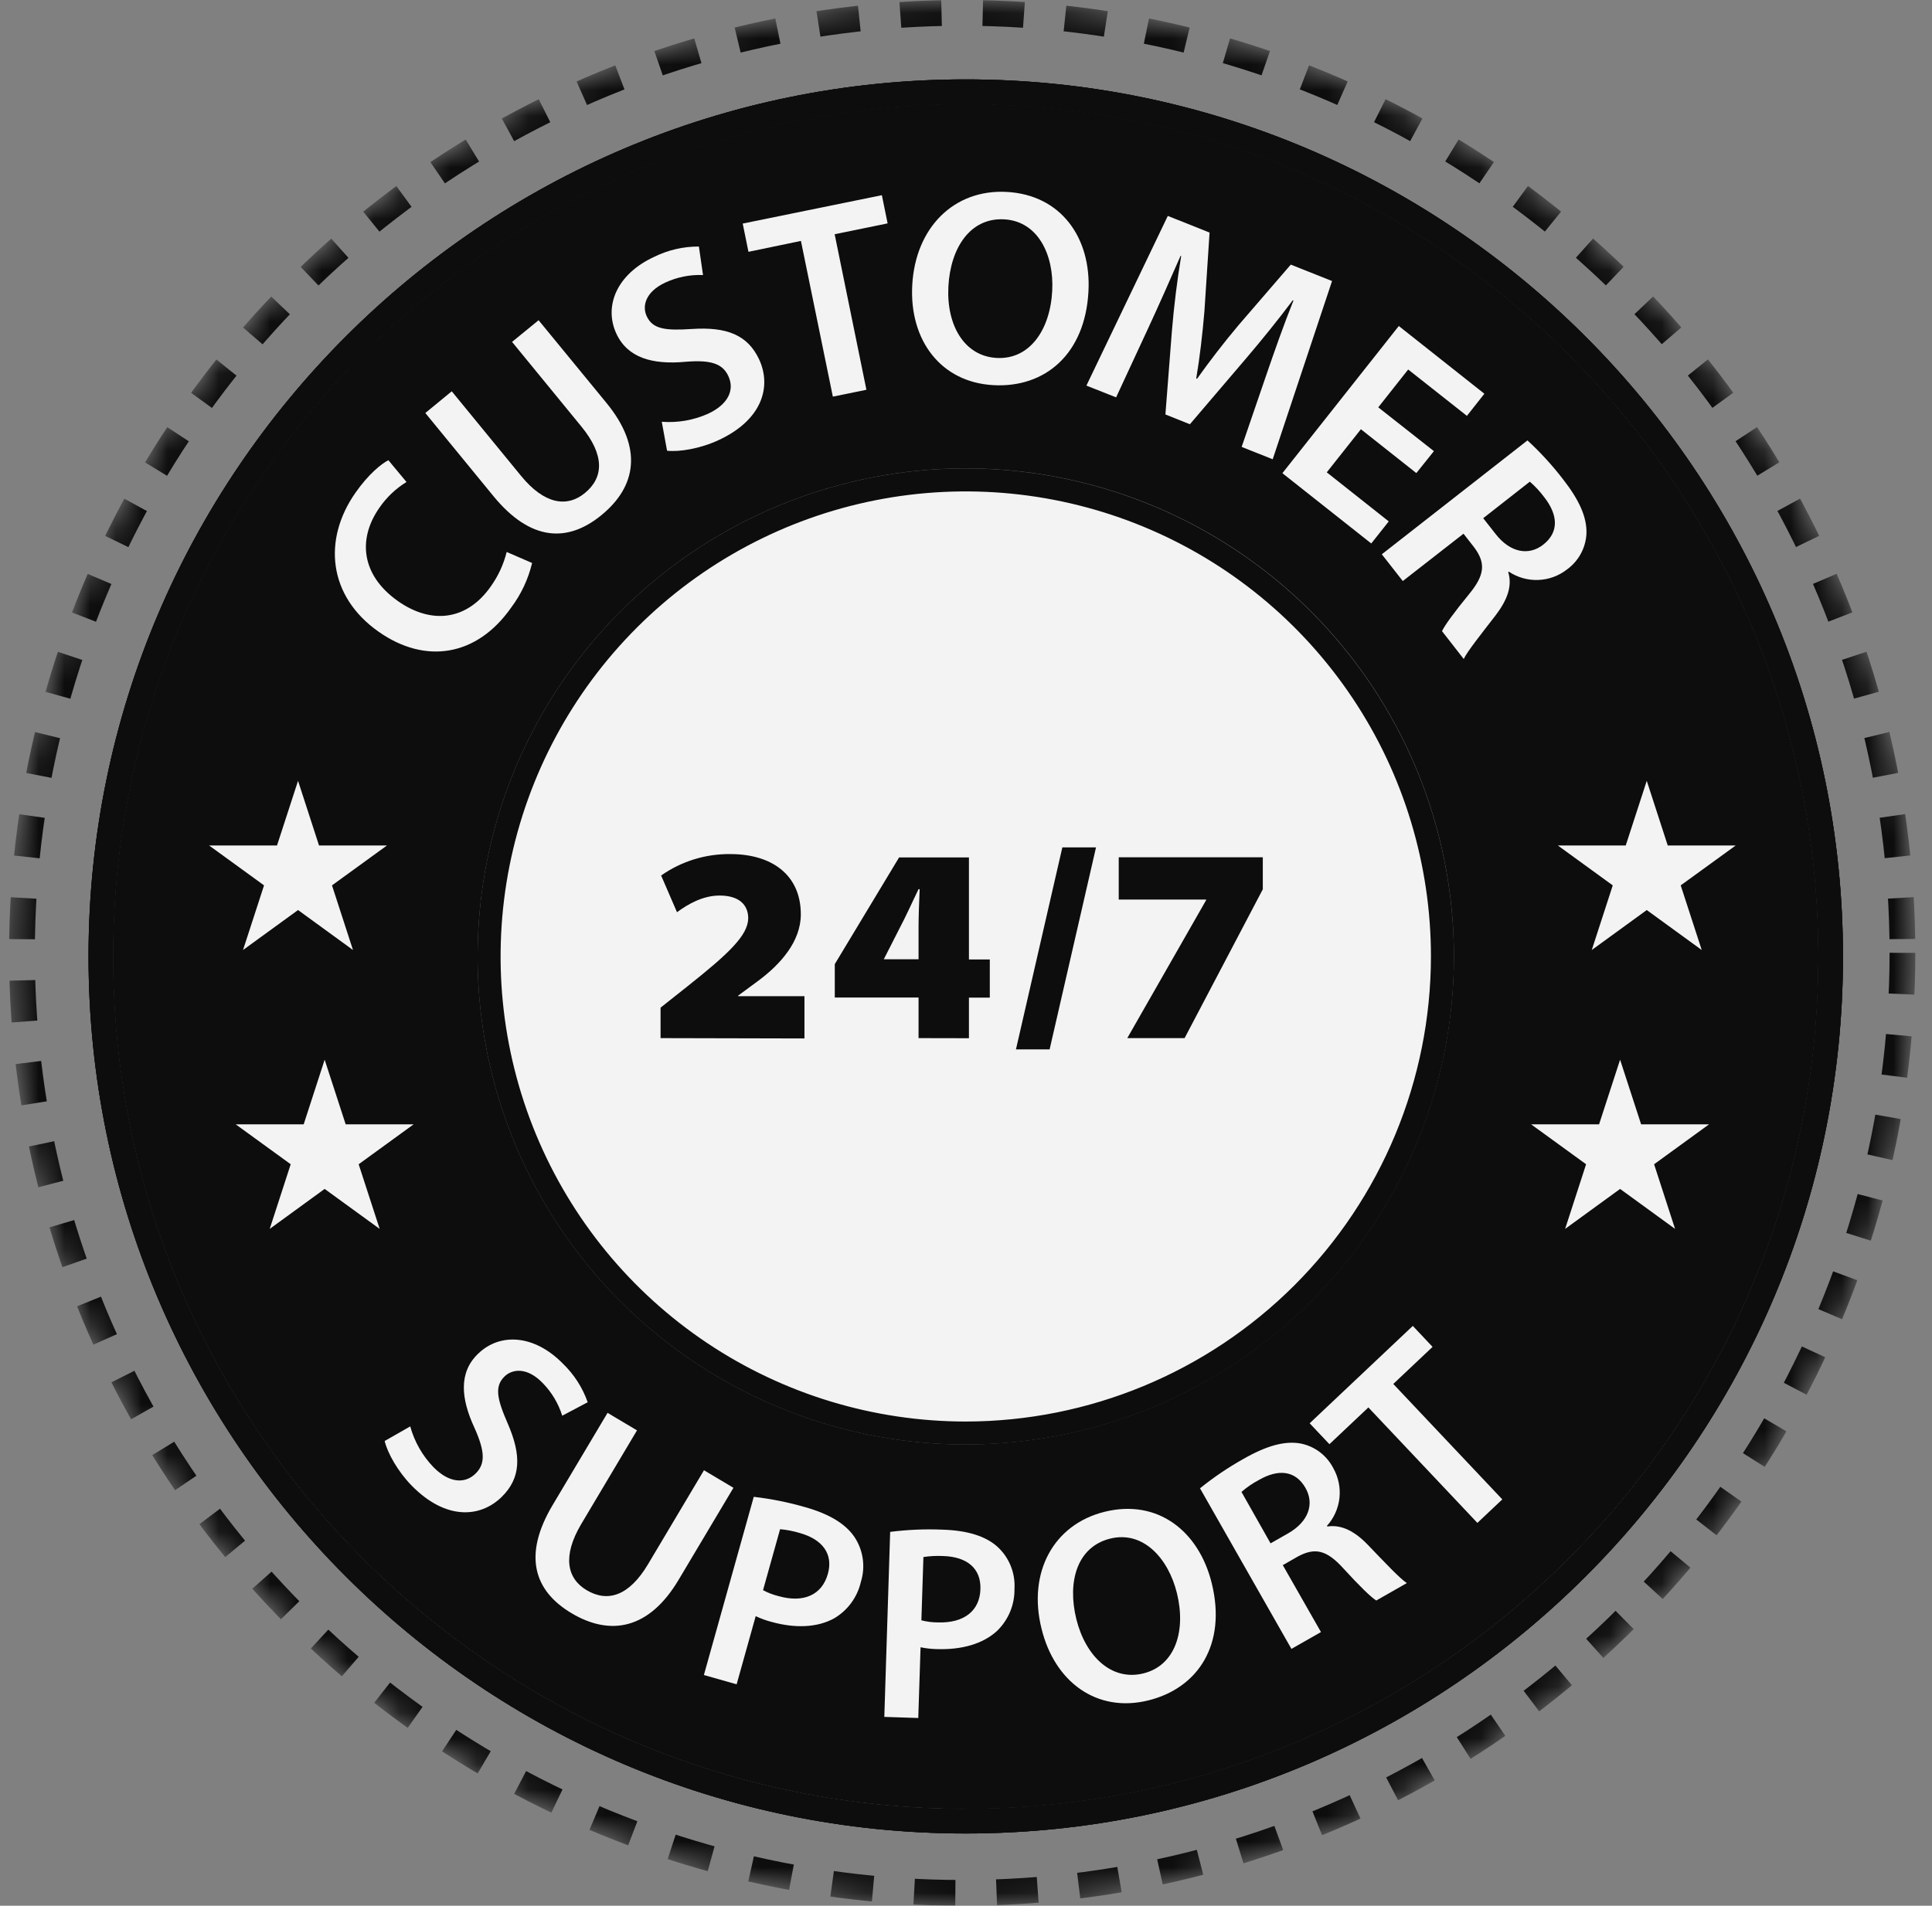 <svg width="75" height="74" viewBox="0 0 75 74" fill="none" xmlns="http://www.w3.org/2000/svg">
<rect x="0" y="0" width="75" height="74" fill="#808080" stroke="none"/>
<g opacity="0.9">
<mask id="mask0_154_4811" style="mask-type:alpha" maskUnits="userSpaceOnUse" x="0" y="0" width="75" height="74">
<circle cx="37.353" cy="37" r="37" fill="#D9D9D9"/>
</mask>
<g mask="url(#mask0_154_4811)">
<path d="M37.487 3.083C18.709 3.083 3.437 18.361 3.437 37.14C3.437 55.918 18.709 71.194 37.487 71.194C56.266 71.194 71.544 55.918 71.544 37.147C71.544 18.376 56.266 3.083 37.487 3.083ZM37.487 70.245C19.237 70.245 4.387 55.396 4.387 37.145C4.387 18.894 19.237 4.045 37.487 4.045C55.738 4.045 70.591 18.889 70.591 37.147C70.591 55.405 55.742 70.24 37.487 70.24V70.245Z" fill="black"/>
<path d="M37.487 3.083C18.709 3.083 3.437 18.361 3.437 37.14C3.437 55.918 18.709 71.194 37.487 71.194C56.266 71.194 71.544 55.918 71.544 37.147C71.544 18.376 56.266 3.083 37.487 3.083ZM37.487 70.245C19.237 70.245 4.387 55.396 4.387 37.145C4.387 18.894 19.237 4.045 37.487 4.045C55.738 4.045 70.591 18.889 70.591 37.147C70.591 55.405 55.742 70.24 37.487 70.24V70.245Z" fill="black"/>
<path d="M37.487 4.039C19.237 4.039 4.387 18.889 4.387 37.139C4.387 55.39 19.237 70.24 37.487 70.24C55.738 70.24 70.591 55.39 70.591 37.147C70.591 18.903 55.742 4.039 37.487 4.039ZM37.487 56.089C33.739 56.088 30.075 54.976 26.959 52.893C23.843 50.809 21.414 47.849 19.98 44.385C18.547 40.922 18.173 37.111 18.905 33.435C19.637 29.759 21.444 26.382 24.095 23.733C26.746 21.083 30.124 19.279 33.801 18.549C37.477 17.819 41.288 18.196 44.75 19.632C48.213 21.068 51.172 23.498 53.253 26.616C55.334 29.733 56.444 33.398 56.442 37.147C56.434 42.17 54.435 46.986 50.881 50.537C47.328 54.088 42.511 56.085 37.487 56.089Z" fill="black"/>
<path d="M37.487 3.083C18.709 3.083 3.437 18.361 3.437 37.14C3.437 55.918 18.709 71.194 37.487 71.194C56.266 71.194 71.544 55.918 71.544 37.147C71.544 18.376 56.266 3.083 37.487 3.083ZM37.487 70.245C19.237 70.245 4.387 55.396 4.387 37.145C4.387 18.894 19.237 4.045 37.487 4.045C55.738 4.045 70.591 18.889 70.591 37.147C70.591 55.405 55.742 70.24 37.487 70.24V70.245Z" fill="black"/>
<path d="M37.487 18.189C33.74 18.189 30.076 19.301 26.96 21.384C23.845 23.466 21.416 26.426 19.982 29.888C18.548 33.351 18.173 37.161 18.904 40.836C19.635 44.512 21.439 47.889 24.089 50.539C26.739 53.189 30.115 54.994 33.791 55.726C37.466 56.458 41.276 56.083 44.739 54.65C48.202 53.217 51.162 50.789 53.245 47.673C55.328 44.558 56.441 40.895 56.442 37.147C56.439 32.12 54.441 27.301 50.887 23.746C47.333 20.192 42.514 18.193 37.487 18.189ZM37.487 55.1C33.936 55.1 30.464 54.047 27.511 52.073C24.558 50.099 22.257 47.295 20.898 44.013C19.539 40.732 19.184 37.121 19.877 33.638C20.571 30.154 22.282 26.955 24.793 24.444C27.305 21.933 30.505 20.223 33.989 19.53C37.472 18.838 41.083 19.194 44.364 20.554C47.645 21.914 50.449 24.216 52.422 27.169C54.395 30.123 55.447 33.595 55.446 37.147C55.439 41.907 53.545 46.469 50.178 49.834C46.811 53.199 42.247 55.091 37.487 55.095V55.1Z" fill="black"/>
<path d="M55.447 37.147C55.447 40.698 54.394 44.17 52.42 47.123C50.447 50.076 47.643 52.378 44.362 53.737C41.081 55.096 37.47 55.452 33.987 54.759C30.503 54.066 27.304 52.356 24.792 49.845C22.281 47.334 20.57 44.134 19.877 40.651C19.184 37.168 19.54 33.557 20.898 30.276C22.257 26.995 24.559 24.19 27.512 22.217C30.464 20.243 33.936 19.19 37.487 19.189C42.249 19.194 46.814 21.088 50.181 24.454C53.547 27.821 55.441 32.385 55.447 37.147Z" fill="white"/>
<path d="M37.487 55.198C33.916 55.197 30.424 54.137 27.455 52.152C24.486 50.167 22.172 47.346 20.806 44.046C19.44 40.746 19.083 37.115 19.781 33.612C20.479 30.109 22.2 26.892 24.726 24.367C27.252 21.842 30.471 20.123 33.974 19.427C37.477 18.732 41.108 19.091 44.407 20.459C47.707 21.826 50.526 24.142 52.51 27.113C54.493 30.083 55.55 33.575 55.549 37.147C55.542 41.934 53.636 46.523 50.25 49.907C46.864 53.291 42.275 55.194 37.487 55.198ZM37.487 19.285C33.957 19.286 30.505 20.333 27.57 22.295C24.634 24.257 22.346 27.046 20.995 30.308C19.644 33.57 19.291 37.159 19.979 40.623C20.668 44.086 22.368 47.267 24.865 49.764C27.361 52.26 30.542 53.961 34.005 54.651C37.468 55.34 41.057 54.987 44.319 53.637C47.582 52.286 50.371 49.999 52.333 47.064C54.296 44.129 55.344 40.678 55.346 37.147C55.342 32.411 53.46 27.87 50.112 24.522C46.763 21.173 42.223 19.289 37.487 19.285Z" fill="white"/>
<path d="M12.603 41.148L13.419 43.658H16.057L13.923 45.208L14.739 47.718L12.603 46.166L10.47 47.718L11.285 45.208L9.15 43.658H11.789L12.603 41.148Z" fill="white"/>
<path d="M11.57 30.319L12.384 32.829H15.023L12.888 34.379L13.703 36.889L11.57 35.337L9.434 36.889L10.25 34.379L8.116 32.829H10.754L11.57 30.319Z" fill="white"/>
<path d="M62.892 41.148L62.076 43.658H59.438L61.572 45.208L60.758 47.718L62.892 46.166L65.026 47.718L64.212 45.208L66.345 43.658H63.708L62.892 41.148Z" fill="white"/>
<path d="M63.927 30.319L63.111 32.829H60.474L62.607 34.379L61.792 36.889L63.927 35.337L66.061 36.889L65.245 34.379L67.381 32.829H64.741L63.927 30.319Z" fill="white"/>
<path d="M20.656 21.861C20.506 22.49 20.228 23.081 19.84 23.597C18.513 25.488 16.516 25.807 14.701 24.532C12.742 23.158 12.519 20.958 13.801 19.13C14.305 18.41 14.805 18.008 15.077 17.87L15.78 18.716C15.364 18.971 15.006 19.311 14.73 19.713C13.878 20.929 14.022 22.335 15.45 23.342C16.765 24.264 18.133 24.082 19.051 22.773C19.34 22.369 19.55 21.915 19.669 21.433L20.656 21.861Z" fill="white"/>
<path d="M17.537 15.194L20.227 18.478C21.127 19.578 22.006 19.717 22.703 19.146C23.445 18.539 23.474 17.666 22.568 16.561L19.878 13.276L20.908 12.434L23.547 15.651C24.968 17.387 24.707 18.892 23.347 20.003C22.047 21.069 20.603 21.033 19.152 19.261L16.511 16.037L17.537 15.194Z" fill="white"/>
<path d="M25.69 16.377C26.307 16.425 26.926 16.317 27.491 16.064C28.261 15.704 28.526 15.149 28.277 14.609C28.049 14.108 27.577 13.968 26.601 14.049C25.33 14.164 24.361 13.898 23.925 12.951C23.429 11.87 23.96 10.633 25.395 9.974C25.934 9.707 26.529 9.57 27.131 9.573L27.291 10.68C26.785 10.659 26.282 10.76 25.823 10.974C25.056 11.334 24.923 11.883 25.103 12.274C25.335 12.781 25.823 12.843 26.866 12.774C28.218 12.686 29.026 13.008 29.471 13.959C29.961 15.023 29.585 16.316 27.876 17.099C27.176 17.422 26.358 17.557 25.895 17.501L25.69 16.377Z" fill="white"/>
<path d="M31.092 9.355L29.055 9.778L28.832 8.681L34.234 7.579L34.457 8.674L32.401 9.095L33.634 15.135L32.331 15.401L31.092 9.355Z" fill="white"/>
<path d="M42.254 11.312C42.126 13.746 40.575 15.061 38.573 14.956C36.519 14.848 35.3 13.21 35.413 11.08C35.53 8.849 37.023 7.343 39.075 7.452C41.193 7.563 42.363 9.238 42.254 11.312ZM36.816 11.132C36.738 12.616 37.426 13.833 38.696 13.899C39.965 13.966 40.768 12.819 40.847 11.29C40.921 9.918 40.307 8.589 38.982 8.517C37.657 8.445 36.895 9.634 36.816 11.128V11.132Z" fill="white"/>
<path d="M49.161 14.551C49.467 13.66 49.841 12.592 50.212 11.67L50.185 11.659C49.631 12.4 48.984 13.201 48.352 13.941L46.192 16.473L45.241 16.094L45.493 12.853C45.574 11.879 45.698 10.873 45.853 9.942L45.83 9.933C45.448 10.808 44.978 11.872 44.56 12.772L43.327 15.43L42.174 14.973L45.334 8.384L46.955 9.031L46.755 12.092C46.679 12.992 46.575 13.876 46.438 14.695L46.469 14.708C46.944 14.04 47.506 13.307 48.089 12.616L50.108 10.275L51.71 10.912L49.406 17.834L48.201 17.353L49.161 14.551Z" fill="white"/>
<path d="M54.982 18.37L52.83 16.667L51.505 18.341L53.911 20.246L53.232 21.103L49.782 18.374L54.301 12.659L57.623 15.289L56.945 16.148L54.665 14.348L53.504 15.817L55.664 17.518L54.982 18.37Z" fill="white"/>
<path d="M59.296 17.101C59.793 17.558 60.25 18.057 60.663 18.592C61.307 19.413 61.608 20.083 61.586 20.722C61.572 20.997 61.496 21.265 61.364 21.507C61.232 21.748 61.047 21.957 60.823 22.117C60.504 22.365 60.114 22.506 59.71 22.52C59.306 22.535 58.908 22.421 58.572 22.197L58.549 22.216C58.716 22.756 58.511 23.297 58.066 23.885C57.492 24.629 56.955 25.301 56.822 25.589L55.979 24.508C56.077 24.291 56.442 23.788 57.031 23.068C57.648 22.319 57.677 21.856 57.225 21.251L56.813 20.724L54.456 22.562L53.642 21.523L59.296 17.101ZM57.578 20.122L58.065 20.742C58.621 21.451 59.337 21.595 59.907 21.15C60.531 20.661 60.479 19.991 59.952 19.312C59.786 19.089 59.597 18.885 59.388 18.703L57.578 20.122Z" fill="white"/>
<path d="M15.925 55.387C16.089 55.981 16.398 56.525 16.826 56.969C17.418 57.574 18.036 57.636 18.461 57.22C18.855 56.834 18.821 56.345 18.423 55.452C17.883 54.294 17.809 53.291 18.554 52.571C19.408 51.737 20.746 51.822 21.851 52.95C22.285 53.368 22.615 53.881 22.814 54.449L21.826 54.972C21.675 54.49 21.411 54.05 21.055 53.691C20.465 53.087 19.894 53.15 19.588 53.446C19.188 53.836 19.294 54.321 19.71 55.275C20.25 56.516 20.222 57.394 19.474 58.127C18.637 58.946 17.294 59.027 15.979 57.684C15.439 57.133 15.038 56.409 14.933 55.954L15.925 55.387Z" fill="white"/>
<path d="M24.728 55.541L22.557 59.19C21.837 60.412 21.997 61.283 22.771 61.745C23.594 62.236 24.426 61.966 25.157 60.738L27.328 57.09L28.472 57.771L26.343 61.345C25.197 63.271 23.695 63.54 22.184 62.639C20.744 61.781 20.281 60.41 21.453 58.442L23.585 54.861L24.728 55.541Z" fill="white"/>
<path d="M29.261 58.122C29.938 58.2 30.608 58.335 31.263 58.525C32.197 58.788 32.826 59.175 33.166 59.676C33.336 59.929 33.447 60.218 33.491 60.519C33.535 60.821 33.511 61.129 33.42 61.42C33.353 61.716 33.225 61.995 33.046 62.24C32.867 62.484 32.639 62.69 32.377 62.843C31.72 63.203 30.86 63.232 29.95 62.978C29.739 62.924 29.533 62.849 29.336 62.755L28.596 65.402L27.325 65.041L29.261 58.122ZM29.621 61.746C29.814 61.85 30.02 61.928 30.233 61.98C31.191 62.249 31.909 61.935 32.138 61.113C32.354 60.34 31.929 59.773 31.041 59.525C30.794 59.451 30.54 59.402 30.283 59.379L29.621 61.746Z" fill="white"/>
<path d="M34.556 59.483C35.233 59.397 35.915 59.368 36.596 59.397C37.567 59.427 38.269 59.654 38.721 60.061C38.946 60.267 39.122 60.52 39.236 60.803C39.35 61.085 39.4 61.39 39.382 61.694C39.387 61.997 39.33 62.298 39.215 62.578C39.099 62.859 38.927 63.112 38.71 63.324C38.157 63.837 37.327 64.064 36.384 64.035C36.166 64.032 35.949 64.008 35.736 63.963L35.647 66.71L34.329 66.667L34.556 59.483ZM35.768 62.917C35.98 62.972 36.199 62.999 36.418 62.998C37.412 63.03 38.038 62.555 38.06 61.701C38.085 60.898 37.538 60.45 36.62 60.421C36.361 60.408 36.103 60.421 35.847 60.459L35.768 62.917Z" fill="white"/>
<path d="M47.039 61.473C47.623 63.841 46.521 65.548 44.573 66.028C42.576 66.52 40.935 65.308 40.431 63.236C39.891 61.064 40.891 59.193 42.884 58.702C44.942 58.194 46.541 59.453 47.039 61.473ZM41.784 62.874C42.144 64.314 43.148 65.283 44.384 64.979C45.619 64.674 46.051 63.337 45.687 61.858C45.358 60.522 44.387 59.426 43.098 59.744C41.809 60.063 41.425 61.421 41.784 62.874Z" fill="white"/>
<path d="M46.584 57.791C47.109 57.366 47.67 56.987 48.259 56.656C49.159 56.139 49.879 55.936 50.5 56.053C50.769 56.108 51.022 56.223 51.24 56.389C51.458 56.555 51.636 56.769 51.761 57.013C51.959 57.365 52.041 57.77 51.997 58.171C51.952 58.572 51.783 58.949 51.512 59.249L51.527 59.274C52.085 59.188 52.607 59.471 53.108 59.995C53.759 60.672 54.346 61.298 54.613 61.471L53.426 62.148C53.223 62.022 52.775 61.586 52.148 60.9C51.498 60.18 51.044 60.083 50.38 60.441L49.798 60.774L51.28 63.373L50.133 64.026L46.584 57.791ZM49.323 59.928L50.007 59.539C50.79 59.091 51.037 58.403 50.678 57.775C50.286 57.087 49.616 57.04 48.878 57.463C48.633 57.592 48.403 57.749 48.194 57.931L49.323 59.928Z" fill="white"/>
<path d="M53.12 54.651L51.608 56.078L50.841 55.266L54.845 51.485L55.612 52.299L54.087 53.739L58.319 58.221L57.352 59.134L53.12 54.651Z" fill="white"/>
<path d="M25.643 40.31V39.127L26.691 38.296C28.279 37.035 29.032 36.329 29.046 35.66C29.046 35.141 28.701 34.774 27.933 34.774C27.285 34.774 26.702 35.109 26.281 35.422L25.665 33.996C26.452 33.443 27.393 33.152 28.355 33.164C29.965 33.164 31.088 33.974 31.088 35.505C31.088 36.563 30.289 37.449 29.446 38.076L28.657 38.659V38.681H31.229V40.323L25.643 40.31Z" fill="black"/>
<path d="M35.658 40.31V38.733H32.406V37.437L34.902 33.295H37.614V37.257H38.424V38.737H37.614V40.314L35.658 40.31ZM35.658 37.249V36.039C35.658 35.553 35.68 35.067 35.701 34.527H35.658C35.399 35.056 35.183 35.553 34.902 36.083L34.319 37.228L34.308 37.249H35.658Z" fill="black"/>
<path d="M39.439 40.748L41.24 32.905H42.547L40.746 40.748H39.439Z" fill="black"/>
<path d="M49.022 33.288V34.531L45.986 40.31H43.761L46.822 34.952V34.93H43.429V33.288H49.022Z" fill="black"/>
<circle cx="37.353" cy="37" r="36.5" stroke="black" stroke-dasharray="1.6 1.6"/>
</g>
</g>
</svg>
